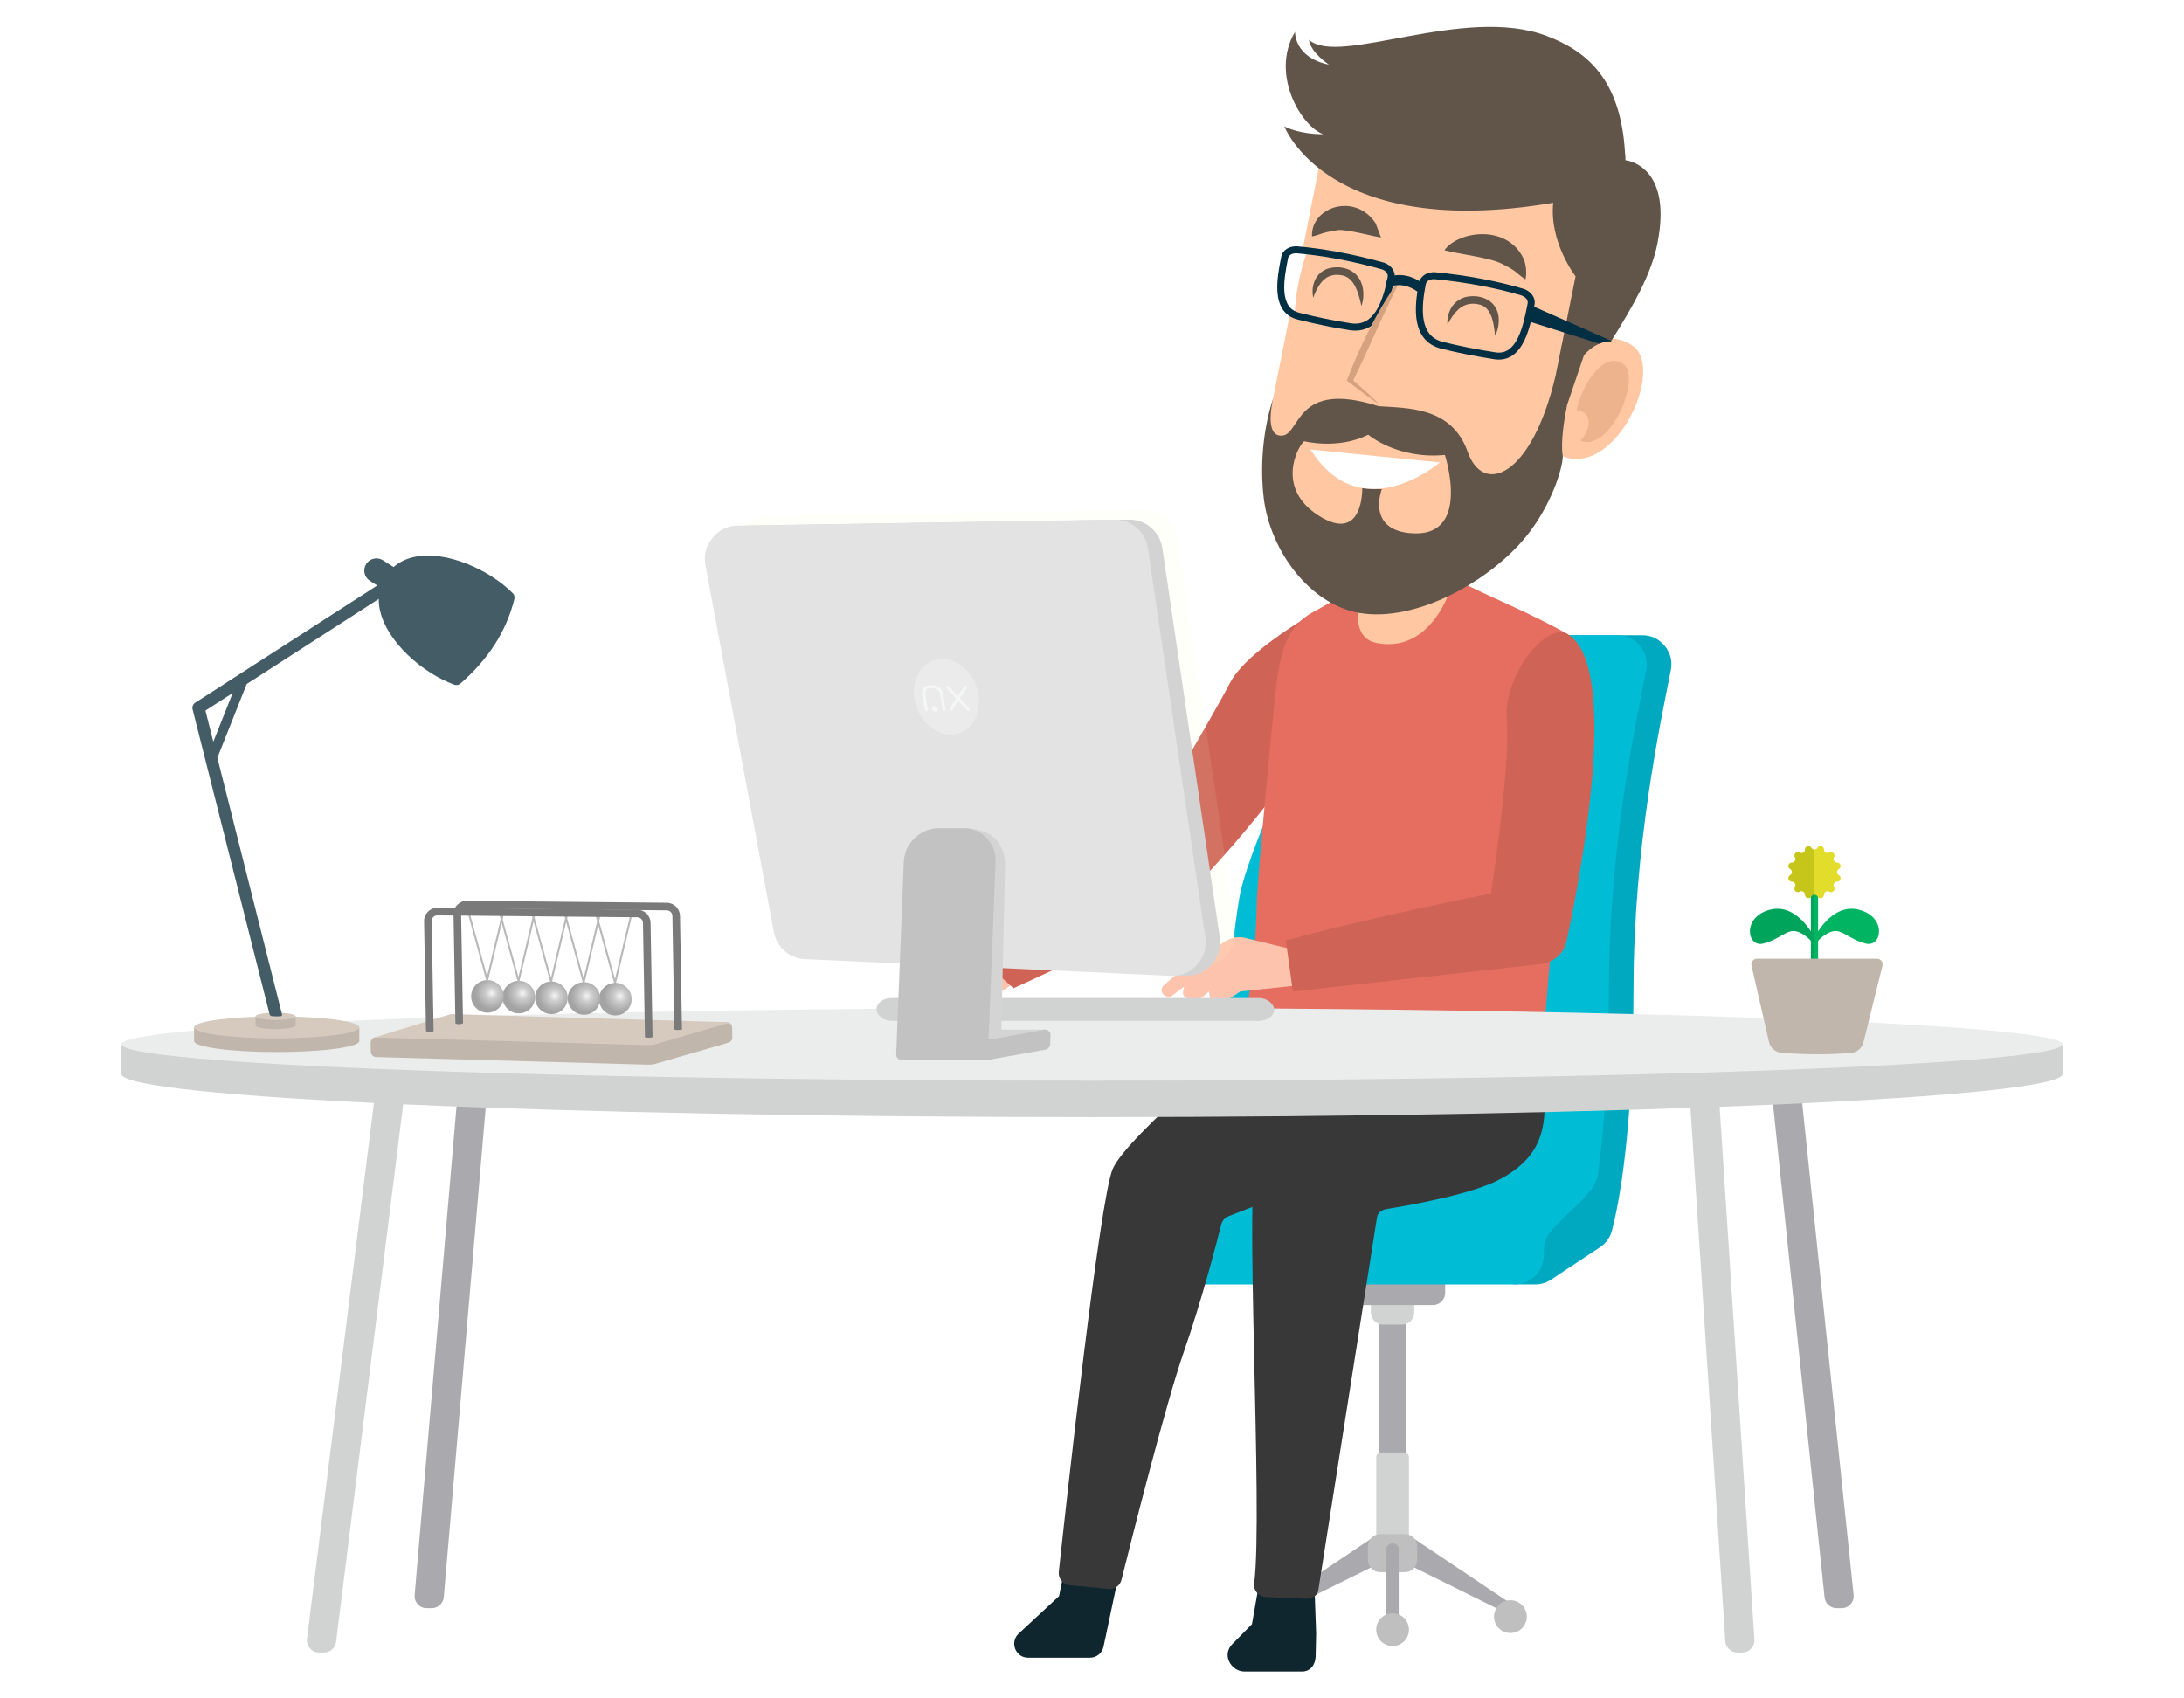 <svg id="SvgFurcanManColorful" xmlns="http://www.w3.org/2000/svg" xml:space="preserve" width="900px" height="700px" version="1.1" viewBox="0 0 900 700" xmlns:xlink="http://www.w3.org/1999/xlink">
<defs>

<style type="text/css">

svg#SvgFurcanManColorful {
shape-rendering:geometricPrecision; 
text-rendering:geometricPrecision; 
image-rendering:optimizeQuality; 
fill-rule:evenodd; 
clip-rule:evenodd;}

.fil35 {fill:#C1B6AC}
.fil16 {fill:#D1D2D2}
.fil36 {fill:#D6CABF}
.fil17 {fill:#EBECEC}
.fil28 {fill:#F5F6F6}
.fil14 {fill:#002E42;fill-rule:nonzero}
.fil18 {fill:#00A45A;fill-rule:nonzero}
.fil4 {fill:#00A9BF;fill-rule:nonzero}
.fil19 {fill:#00B462;fill-rule:nonzero}
.fil3 {fill:#00BCD4;fill-rule:nonzero}
.fil5 {fill:#10262F;fill-rule:nonzero}
.fil6 {fill:#383838;fill-rule:nonzero}
.fil37 {fill:#445C66;fill-rule:nonzero}
.fil11 {fill:#615549;fill-rule:nonzero}
.fil38 {fill:#7A7A7A;fill-rule:nonzero}
.fil0 {fill:#AAA9AD;fill-rule:nonzero}
.fil29 {fill:#B8B8B8;fill-rule:nonzero}
.fil2 {fill:#BFBFBF;fill-rule:nonzero}
.fil22 {fill:#C1B6AC;fill-rule:nonzero}
.fil26 {fill:#C2C2C2;fill-rule:nonzero}
.fil21 {fill:#C6C61A;fill-rule:nonzero}
.fil8 {fill:#CE6356;fill-rule:nonzero}
.fil1 {fill:#D1D2D2;fill-rule:nonzero}
.fil23 {fill:lightgrey;fill-rule:nonzero}
.fil25 {fill:#D4D4D4;fill-rule:nonzero}
.fil15 {fill:#D5A17E;fill-rule:nonzero}
.fil20 {fill:#E2DD2A;fill-rule:nonzero}
.fil24 {fill:#E3E3E3;fill-rule:nonzero}
.fil10 {fill:#E56E60;fill-rule:nonzero}
.fil27 {fill:#EBEBEB;fill-rule:nonzero}
.fil12 {fill:#EDB38C;fill-rule:nonzero}
.fil7 {fill:#FDC3AC;fill-rule:nonzero}
.fil9 {fill:#FFC8A3;fill-rule:nonzero}
.fil13 {fill:white;fill-rule:nonzero}
.fil33 {fill:url(#id0)}
.fil31 {fill:url(#id1)}
.fil32 {fill:url(#id2)}
.fil34 {fill:url(#id3)}
.fil30 {fill:url(#id4)}

g#furcan-man-ball-right {
animation: furcan-man-ball-right 1s ease-in-out infinite;
animation-delay: 0s;
transform:rotate(0deg) translate(-.5px,0);
transform-origin: 26% 46%;}

@keyframes furcan-man-ball-right {
0% { transform:rotate(0deg) translate(-.5px,0);}
50% { transform:rotate(-3.5deg) translate(-.5px,0);}
100% { transform:rotate(0deg) translate(-.5px,0);}
}


g#furcan-man-ball-left {
animation: furcan-man-ball-left 1s ease-in-out infinite;
animation-delay:.5s;
transform:rotate(0deg) translate(.5px,0);
transform-origin: 26% 49%;}

@keyframes furcan-man-ball-left {
0% { transform:rotate(0deg) translate(.5px,0);}
50% { transform:rotate(3.5deg) translate(.5px,0);}
100% { transform:rotate(0deg) translate(.5px,0);}
}


g#furcan-man-head {
animation: furcan-man-head 2s ease-in-out infinite;
transform:rotate(0deg);
transform-origin: 60% 25%;}

@keyframes furcan-man-head {
0% { transform:rotate(0deg);}
50% { transform:rotate(2deg);}
100% { transform:rotate(0deg);}
}


g#furcan-man-chair {
animation: furcan-man-chair 3s ease-in-out infinite;
transform:rotate(0deg);
transform-origin: 60% 25%;}

@keyframes furcan-man-chair {
0% { transform:rotate(0deg);}
50% { transform:rotate(.2deg);}
100% { transform:rotate(0deg);}
}

#furcan-man-hand-right {
animation: furcan-man-hand-right 1s ease-in-out infinite;
transform:rotate(0deg);
transform-origin: 60% 55%;}

@keyframes furcan-man-hand-right {
0% { transform:rotate(0deg);}
50% { transform:rotate(-3deg);}
100% { transform:rotate(0deg);}
}


#furcan-man-arm-right {
animation: furcan-man-arm-right 1s ease-in-out infinite;
transform:rotate(0deg);
transform-origin: 66% 50%;}

@keyframes furcan-man-arm-right {
0% { transform:rotate(0deg);}
50% { transform:rotate(-2deg);}
100% { transform:rotate(0deg);}
}


g#furcan-man-arm-left {
animation: furcan-man-arm-left 1s ease-in-out infinite;
animation-delay:.5s;
transform:rotate(0deg);
transform-origin: 68% 50%;}

@keyframes furcan-man-arm-left {
0% { transform:rotate(0deg);}
50% { transform:rotate(-2deg);}
100% { transform:rotate(0deg);}
}


g#furcan-man-leg-right {
animation: furcan-man-leg-right 1.5s ease-in-out infinite;
transform:rotate(0deg);
transform-origin: 60% 50%;}

@keyframes furcan-man-leg-right {
0% { transform:rotate(0deg);}
50% { transform:rotate(-.4deg);}
100% { transform:rotate(0deg);}
}


<!--g#furcan-man-leg-left {
animation: furcan-man-leg-left 1s ease-in-out infinite;
transform:rotate(0deg);
transform-origin: 40% 60%;}

@keyframes furcan-man-leg-left {
0% { transform:rotate(0deg);}
50% { transform:rotate(1deg);}
100% { transform:rotate(0deg);}
}-->



#furcan-man-mouth {
animation: furcan-man-mouth 3s ease-in-out infinite;
transform: scaleY(1);
transform-origin: 63% 28%;}

@keyframes furcan-man-mouth {
0% { transform:scaleY(1);}
50% { transform:scaleY(.8);}
100% { transform:scaleY(1);}
}

path#furcan-man-eyebrow-left,
path#furcan-man-eyebrow-right {
animation: furcan-man-eyebrow-right 1.5s ease-in-out infinite;
transform: translate(0, 0);}

@keyframes furcan-man-eyebrow-right {
0% { transform:translate(0, 0);}
50% { transform:translate(0, 1px);}
100% { transform:translate(0, 0);}
}



rect#furcan-man-keyboard {
transform: translate(8px, 0);}



.furcan-man-lights {
transform: translate(.8%,-.5%);
fill: rgba(255, 255, 209, 0.1);}
.furcan-man-lights {
animation: furcan-man-lights 2s ease-in-out infinite;
transform-origin: 60% 50%;}

@keyframes furcan-man-lights {
0% { transform: translate(.8%,-.5%);}
50% { transform: translate(1%,-.5%);}
100% { transform: translate(.8%,-.5%);}
}
</style>

<filter id="furcan-man-screen-shadow" x="0" y="0" width="200%" height="200%">
    <feGaussianBlur result="blurOut" in="offOut" stdDeviation="2" />
</filter>

<radialGradient id="id0" gradientUnits="userSpaceOnUse" gradientTransform="matrix(1.282 -0.022 0.022 1.282 -70 -111)" cx="215.55" cy="409.61" r="5.24" fx="215.55" fy="409.61">
<stop offset="0" style="stop-opacity:1; stop-color:whitesmoke"/>
<stop offset="0.361" style="stop-opacity:1; stop-color:#CCCCCC"/>
<stop offset="1" style="stop-opacity:1; stop-color:#A3A3A3"/>
</radialGradient>
<radialGradient id="id1" gradientUnits="userSpaceOnUse" gradientTransform="matrix(1.282 -0.022 0.022 1.282 -78 -110)" xlink:href="#id0" cx="242.4" cy="410.18" r="5.24" fx="242.4" fy="410.18">
</radialGradient>
<radialGradient id="id2" gradientUnits="userSpaceOnUse" gradientTransform="matrix(1.282 -0.022 0.022 1.282 -74 -110)" xlink:href="#id0" cx="228.98" cy="409.9" r="5.24" fx="228.98" fy="409.9">
</radialGradient>
<radialGradient id="id3" gradientUnits="userSpaceOnUse" gradientTransform="matrix(1.282 -0.022 0.022 1.282 -66 -111)" xlink:href="#id0" cx="202.12" cy="409.33" r="5.24" fx="202.12" fy="409.33">
</radialGradient>
<radialGradient id="id4" gradientUnits="userSpaceOnUse" gradientTransform="matrix(1.282 -0.022 0.022 1.282 -81 -110)" xlink:href="#id0" cx="255.83" cy="410.47" r="5.24" fx="255.83" fy="410.47">
</radialGradient>
</defs>
<g>
<g id="_1837314258352">
<g id="furcan-man-chair">
<g>
<path class="fil0" d="M530.78 662.98l34.14 -16.93 0 -11.81 -38.63 25.89 4.49 2.85zm48.64 -22.84l-11.12 0 0 -97.25 11.12 0 0 97.25zm37.53 22.84l-34.15 -16.93 0 -11.81 38.63 25.89 -4.48 2.85z"/>
<path class="fil1" d="M578.61 598.65l-9.49 0c-1.11,0 -2.01,0.9 -2.01,2l0 34.16c0,1.1 0.9,2 2.01,2l9.49 0c1.1,0 2,-0.9 2,-2l0 -34.16c0,-1.1 -0.9,-2 -2,-2zm-0.82 -68.41l-7.85 0c-2.77,0 -5.02,2.26 -5.02,5.02l0 5.66c0,2.76 2.25,5.02 5.02,5.02l7.85 0c2.76,0 5.01,-2.26 5.01,-5.02l0 -5.66c0,-2.76 -2.25,-5.02 -5.01,-5.02z"/>
<path class="fil0" d="M590.52 537.88l-33.32 0c-2.76,0 -5.01,-2.26 -5.01,-5.02l0 -19.68c0,-2.76 2.25,-5.02 5.01,-5.02l33.32 0c2.76,0 5.02,2.26 5.02,5.02l0 19.68c0,2.76 -2.26,5.02 -5.02,5.02z"/>
<path class="fil2" d="M578.99 632.29l-10.26 0c-2.76,0 -5.01,2.25 -5.01,5.02l0 5.66c0,2.76 2.25,5.01 5.01,5.01l10.26 0c2.76,0 5.02,-2.25 5.02,-5.01l0 -5.66c0,-2.77 -2.26,-5.02 -5.02,-5.02z"/>
<path class="fil0" d="M576.39 670.8l-5.06 0 0 -32.33c0,-1.29 1.06,-2.34 2.35,-2.34 1.39,0 2.71,0.69 2.71,2.34l0 32.33z"/>
<g>
<path class="fil2" d="M629.18 666.29c0,3.73 -3.03,6.76 -6.75,6.76 -3.73,0 -6.76,-3.03 -6.76,-6.76 0,-3.73 3.03,-6.75 6.76,-6.75 3.72,0 6.75,3.02 6.75,6.75z"/>
<path class="fil2" d="M580.61 671.67c0,3.73 -3.02,6.75 -6.75,6.75 -3.73,0 -6.75,-3.02 -6.75,-6.75 0,-3.73 3.02,-6.75 6.75,-6.75 3.73,0 6.75,3.02 6.75,6.75z"/>
<path class="fil2" d="M518.55 666.29c0,3.73 3.02,6.76 6.75,6.76 3.73,0 6.75,-3.03 6.75,-6.76 0,-3.73 -3.02,-6.75 -6.75,-6.75 -3.73,0 -6.75,3.02 -6.75,6.75z"/>
</g>
</g>
<g>
<path class="fil3" d="M633.87 521.53l-116.32 0c-1.28,0 -2.31,-1.03 -2.31,-2.31l0 -17.63c0,-1.28 1.03,-2.31 2.31,-2.31l116.32 0c1.28,0 2.31,1.03 2.31,2.31l0 17.63c0,1.28 -1.03,2.31 -2.31,2.31z"/>
<path class="fil4" d="M664.28 507.1c2.75,-10.5 8.74,-40.15 8.87,-99.9 0.13,-58.45 10.75,-107.49 15.38,-131.02 0.72,-3.65 -0.15,-7.09 -2.52,-9.97 -2.36,-2.87 -5.57,-4.39 -9.3,-4.39l-108.73 0c0,0 -44.3,79.25 -50.11,106.41 -5.81,27.16 -13.93,138.48 -13.93,138.48l120.2 22.67 8.42 0c2.47,0 4.59,-0.64 6.64,-2.01l20.08 -13.29c2.57,-1.7 4.22,-4 5,-6.98z"/>
<path class="fil3" d="M624.14 529.38l-144.14 0c-6.64,0 -12.05,-5.41 -12.05,-12.05l0 -12.19c0,-4.16 1.93,-7.74 5.4,-10.04l21.34 -14.13c2.49,0 13.76,-100.6 16.36,-112.74 4.82,-22.53 32.81,-80.9 43.34,-100.15 2.17,-3.96 6.04,-6.26 10.56,-6.26l101.62 0c3.73,0 6.94,1.52 9.3,4.39 2.37,2.88 3.24,6.32 2.52,9.97 -4.63,23.53 -15.25,72.57 -15.38,131.02 -0.05,25.61 -1.09,51.28 -4.49,76.69 -1.12,8.01 -10.91,13.77 -19.41,23.62 -1.97,2.27 -2.93,4.86 -2.93,7.87l0 1.95c0,6.64 -5.41,12.05 -12.04,12.05z"/>
</g>
</g>
<g id="furcan-man-leg-left">
<path class="fil5" d="M438.48 647.59l-2.04 10.23 -16.65 15.46c-1.77,1.64 -2.32,4.06 -1.44,6.31 0.88,2.24 2.94,3.64 5.35,3.64l25.43 0c2.74,0 5.05,-1.87 5.62,-4.55l6.01 -28.4 -22.28 -2.69z"/>
<path class="fil6" d="M518.8 423.27c0,0 -54.2,44.64 -60.25,58.46 -5.4,12.35 -19.32,139.1 -22.23,166.08 -0.15,1.38 0.22,2.62 1.1,3.7 0.87,1.07 2.01,1.69 3.4,1.82l15.97 1.57c2.5,0.25 4.76,-1.34 5.36,-3.77 3.95,-15.87 18.17,-72.36 25.74,-94.1 7.31,-21 13.46,-44.73 15.37,-52.33 0.41,-1.62 1.47,-2.83 3.02,-3.44 7.51,-2.98 30.84,-12.04 43.66,-15.12 62.6,-15.06 49.77,-54.23 48.91,-79.29l-80.05 16.42z"/>
</g>
<g id="furcan-man-leg-right">
<path class="fil5" d="M518.66 653.75l-2.75 15.65 -8.12 8.24c-1.82,1.85 -2.51,4.43 -1.33,7.02 1.17,2.6 3.69,4.27 6.43,4.27l23.66 0c3.44,0 5.53,-2.82 5.61,-6.24l0.21 -9.54 -0.7 -19.43 -23.01 0.03z"/>
<path class="fil6" d="M566.08 430.5c0,0 -42.08,30.24 -48.13,44.07 -5.4,12.34 2.64,148.94 -1.12,177.99 -0.18,1.45 0.2,2.76 1.14,3.87 0.94,1.11 2.17,1.72 3.62,1.78l16.66 0.73c2.28,0.09 4.63,-1.2 4.99,-3.46l24.21 -153.79c0.3,-1.9 2.07,-3.09 3.97,-3.4 8.88,-1.42 34.98,-6.01 46.5,-12.15 24.29,-12.96 18.19,-30.58 17.33,-55.64l-69.17 0z"/>
</g>
<g id="furcan-man-arm-left">
<path class="fil7" d="M407.01 393.83l-23.23 9.41c-2.2,0.89 -3.61,2.59 -4.78,4.65l-5.55 9.73c-0.36,0.64 -0.36,1.37 0.01,2 0.37,0.64 1,1 1.73,1l4.13 0c0.96,0 1.78,-0.23 2.6,-0.73l10.4 -6.32 2.39 4.49c0.86,1.63 2.41,2.6 4.25,2.67l1.47 0.05c1.24,0.04 2.75,0.03 3.3,-1.08l3.84 -7.81 11.71 -7.59 -12.27 -10.47z"/>
<path class="fil8" d="M536.33 255.73c-10.2,6.4 -24.79,16.68 -29.45,25.71 -7.41,14.37 -36.3,62.8 -38.96,67.55 -2.65,4.76 -66.73,43.54 -66.73,43.54l16.46 14.78c0,0 53.61,-24.25 65.3,-33.03 11.7,-8.77 50.76,-54.07 59,-72.26 3.2,-7.05 4.9,-12 5.71,-15.95l-11.33 -30.34z"/>
</g>
<g>
<path class="fil9" d="M591.96 213.04c0,0 -0.29,2.3 0.58,10.42 0.86,8.12 4.61,12.44 6.62,15.03 2.02,2.6 15.55,9.22 18.72,10.95 0,0 -31.11,40.23 -53.24,39.32 -42.34,-1.73 -14.08,-41.11 -14.08,-41.11 0,0 7.43,-3.55 12.31,-7.71 2.9,-2.48 4.32,-16.48 4.32,-16.48l24.77 -10.42z"/>
<path class="fil10" d="M562.87 239.94c0,0 -10.01,22.7 5.05,25.21 23.95,3.98 31.24,-26.66 31.24,-26.66 15.9,8.19 31,13.86 47.1,23.01 0,0 -14.4,23.61 -15.55,36.86 -1.15,13.25 10.37,49.54 9.22,76.61 -0.95,22.18 -3.35,44.28 -4.18,56.03 -26.15,15.6 -117.61,11.91 -123.25,-10.02 4.24,-16.34 5.31,-42.07 5.31,-46.87 0,-7.74 3.52,-44.57 6.36,-74.6 2.74,-29.04 3.91,-40.86 18.73,-48.22l19.97 -11.35z"/>
</g>
<g id="furcan-man-arm-right">
<path id="furcan-man-hand-right" class="fil7" d="M535.74 389.74l-5.78 0.95 -16.75 -4.1c-2.95,-0.72 -5.69,-0.25 -8.35,1.44 -9.57,6.1 -16.75,10.22 -25.41,18.24 -0.56,0.53 -0.84,1.29 -0.75,2.11 0.09,0.83 0.51,1.48 1.17,1.82l1.02 0.52c0.64,0.33 1.33,0.26 1.92,-0.19l5.14 -3.93 -0.39 2.06c-0.12,0.63 -0.03,1.23 0.28,1.76 0.31,0.54 0.75,0.87 1.3,0.99l3.81 0.79c0.56,0.12 1.09,-0.02 1.55,-0.41l3.7 -3.12 0.35 2.5c0.14,1.01 0.53,1.9 1.37,2.21l1.77 0.65c0.6,0.22 1.17,0.09 1.72,-0.27l7.66 -5.09 13.78 -1.47 12.54 -1.36 -1.65 -16.1z"/>
<path class="fil8" d="M529.89 387.63l2.88 21.03 101.82 -11.29c5.43,-0.6 9.83,-4.15 10.97,-9.49 5.98,-27.87 22.11,-112.58 0.7,-126.38 -8.9,-5.74 -27,17.28 -25.31,35.14 1.7,17.85 -6.52,71.58 -6.52,71.58 0,0 -51.13,10.19 -84.54,19.41z"/>
</g>
<g id="furcan-man-head">
<path class="fil9" d="M631.66 44.44c41.87,18.84 34.62,48.75 34.62,48.75 0,0 -6.04,23 -12.49,50.54 5.19,-4.76 12.52,-5.71 18.96,-1.28 13.66,9.4 -6.85,54.23 -28.74,45.59 -3.62,12.94 -10.88,22.13 -13.28,25.34 -9.07,12.1 -37.3,27.65 -62.8,25.83 -25.5,-1.82 -47.53,-35.73 -45.34,-64.82 1.92,-9.55 5.27,-26.38 8.91,-44.73 0.04,-0.24 -0.1,-0.66 0.14,-0.72l1.94 -0.49c0.43,-8.17 2.23,-16.64 4.81,-24.31l-1.56 -1.43c-0.12,-0.11 0.06,-0.31 0.09,-0.47 5.76,-29.12 10.87,-55 10.87,-55 0,0 14.53,-34 83.87,-2.8z"/>
<path id="furcan-man-eyebrow-right" class="fil11" d="M595.22 103.14c5.53,-7.83 25.48,-10.91 32.47,3.16 1.24,2.49 1.56,6.42 0.93,8.87 -4.59,-3.11 -2.68,-2.9 -9.76,-6.48 -5.18,-2.63 -17.7,-3.92 -23.64,-5.55z"/>
<path id="furcan-man-eyebrow-left" class="fil11" d="M569.09 97.89c-3.54,-0.54 -14.57,-3.54 -17.8,-3.04 -7.79,1.23 -6.24,1.66 -10.64,2.62 -0.54,-12.21 17.84,-18.32 26.26,-5.38l2.18 5.8z"/>
<path class="fil12" d="M652.68 182.06c-0.49,-0.1 -0.97,-0.25 -1.46,-0.46 4.34,-4.26 4.96,-11.27 -0.45,-12.36 -0.33,-0.07 -0.7,-0.11 -1.09,-0.13 2.63,-11.63 10.13,-21.61 16.65,-20.29 0.95,0.18 1.88,0.62 2.77,1.32 7.13,5.61 -4.75,34.27 -16.42,31.92z"/>
<path class="fil11" d="M580.79 219.71c-17.79,-1.82 -11.34,-18.14 -11.34,-18.14l-8.08 -0.33c0,0 0.55,22.82 -17.72,11.43 -18.28,-11.39 -8.79,-28.76 -6.23,-30.82 0,0 14,3.56 26.42,-2.68 0,0 12.01,10.25 31.57,8.34 0,0 11.41,34.87 -14.62,32.2zm-51.54 -167.63c0,0 17.9,47.31 110.81,31.49 -1.67,16.34 9.21,30.32 9.21,30.32l-5.75 28.59 -0.02 -0.14c-0.1,0.64 -0.22,1.24 -0.33,1.86l-2.15 10.71c-9.84,41.8 -29.94,49.63 -36.3,31.05 -6.69,-18.53 -25.11,-17.69 -36.58,-18.54 -34.65,-11.1 -31.98,11.56 -39.81,12.13 -7.82,0.57 -3.58,-15.68 -3.58,-15.68 -5.37,16.24 -5.13,32.46 -3.95,41.69 2.77,21.72 19.03,43.45 39.14,47.02 23.77,4.22 54.26,-13.38 68.87,-31.36 10.58,-13.01 15.14,-28.27 15.2,-33.18 -1,-5.57 0.6,-15.31 1.75,-21.08l7 -20.61c0,0 5.06,-6.01 11.11,-5.67 9.15,-14.53 16.61,-27.73 19.1,-40.11 6.59,-32.75 -13.15,-34.54 -13.15,-34.54 0,0 0.07,-1.15 -0.17,-3.07 -1.79,-30.38 -15.74,-41.88 -32.31,-48.17 -34.01,-12.89 -85.66,12.79 -97.92,1.62 0.65,5.28 8.23,10.23 8.23,10.23 -14.42,-2.9 -13.99,-13.53 -13.99,-13.53 -10.4,17.62 2.79,39.17 11.65,42.2 -10.36,0.01 -16.06,-3.23 -16.06,-3.23z"/>
<path class="fil11" d="M561.01 126.1c0,0 -0.12,-0.54 -0.33,-1.47 -0.22,-0.93 -0.55,-2.24 -1.05,-3.75 -0.53,-1.5 -1.23,-3.23 -2.37,-4.73 -0.29,-0.37 -0.64,-0.69 -0.95,-1.03 -0.4,-0.25 -0.7,-0.61 -1.13,-0.81 -0.4,-0.22 -0.78,-0.48 -1.26,-0.58 -0.43,-0.18 -0.92,-0.27 -1.43,-0.32l-0.61 -0.1 -0.98 -0.02c-0.74,-0.05 -1.07,0.08 -1.5,0.13 -0.87,0.15 -1.81,0.46 -2.57,0.91 -0.73,0.5 -1.46,1.03 -2,1.68 -0.58,0.62 -1.05,1.3 -1.45,1.95 -0.79,1.31 -1.32,2.51 -1.68,3.37 -0.34,0.84 -0.52,1.35 -0.52,1.36 -0.01,-0.01 -0.16,-0.55 -0.25,-1.49 -0.07,-0.96 -0.1,-2.34 0.32,-3.95 0.41,-1.6 1.25,-3.53 3.23,-5.11 1.04,-0.75 2.24,-1.43 3.82,-1.72 0.8,-0.14 1.69,-0.28 2.26,-0.25l0.96 -0.01c0.67,0 0.87,0.08 1.33,0.13 0.79,0.1 1.58,0.28 2.35,0.6 0.79,0.24 1.48,0.66 2.15,1.08 1.33,0.84 2.21,1.96 2.87,3 1.24,2.14 1.54,4.15 1.61,5.8 0.11,3.32 -0.82,5.33 -0.82,5.33zm-19.83 -3.41l0 0 0 0z"/>
<path class="fil11" d="M616.08 138.42c0,0 -0.05,-0.54 -0.14,-1.48 -0.1,-0.93 -0.27,-2.25 -0.58,-3.78 -0.17,-0.76 -0.39,-1.57 -0.66,-2.4 -0.27,-0.83 -0.7,-1.64 -1.15,-2.43 -0.51,-0.75 -1.14,-1.43 -1.89,-1.92 -0.35,-0.26 -0.75,-0.49 -1.21,-0.63 -0.41,-0.22 -0.93,-0.28 -1.42,-0.38l-0.37 -0.09 -0.09 -0.03 -0.01 0 -0.17 -0.01 -0.97 -0.08c-0.75,-0.09 -1,0.06 -1.49,0.05 -0.44,0.02 -0.92,0.2 -1.4,0.26 -0.43,0.17 -0.89,0.29 -1.3,0.51 -0.8,0.43 -1.59,0.91 -2.22,1.51 -0.65,0.57 -1.21,1.21 -1.7,1.81 -0.96,1.22 -1.65,2.36 -2.11,3.17 -0.45,0.8 -0.7,1.29 -0.7,1.31 -0.01,-0.02 -0.09,-0.56 -0.06,-1.5 0.05,-0.95 0.21,-2.3 0.83,-3.86 0.61,-1.55 1.69,-3.37 3.83,-4.77 1.09,-0.68 2.38,-1.26 3.95,-1.47 0.77,-0.07 1.76,-0.2 2.32,-0.13l0.97 0.05 0.24 0.01 0.06 0 0.2 0.02 0.04 0.01 0.74 0.15c0.79,0.17 1.57,0.33 2.31,0.7 0.77,0.29 1.46,0.7 2.09,1.18 1.3,0.91 2.05,2.1 2.63,3.18 1.02,2.21 1.07,4.22 0.93,5.86 -0.31,3.29 -1.5,5.18 -1.5,5.18zm-19.58 -4.61l0 0 0 0z"/>
<path id="furcan-man-mouth" class="fil13" d="M593.37 190.61c0,0 -32.44,27.83 -53.33,-5.35l53.33 5.35z"/>
<path class="fil14" d="M664 140.48l-32.75 -14.48c-1.65,-0.84 -2.98,5.63 -1.73,6.31l29.54 9.33c1.46,-0.64 3.09,-1.06 4.81,-0.96l0.13 -0.2z"/>
<path class="fil14" d="M534.25 104.38c2.48,0.22 5.12,0.5 7.89,0.88 2.67,0.36 5.43,0.79 8.25,1.3 3.05,0.56 6.24,1.21 9.53,1.98 3.05,0.71 6.24,1.53 9.56,2.47 0.83,0.3 1.54,0.79 1.96,1.41 0.36,0.52 0.52,1.14 0.39,1.81 -0.47,2.45 -1.07,5.02 -1.87,7.48 -0.78,2.39 -1.74,4.65 -2.97,6.54 -1.17,1.8 -2.58,3.26 -4.29,4.15 -1.7,0.88 -3.73,1.23 -6.18,0.83 -3.87,-0.62 -7.24,-1.23 -10.57,-1.92 -3.33,-0.68 -6.66,-1.45 -10.48,-2.39 -2.16,-0.54 -3.62,-1.65 -4.57,-3.12 -0.99,-1.54 -1.47,-3.51 -1.63,-5.65 -0.32,-4.3 0.65,-9.3 1.39,-13.1l0.11 -0.6c0.13,-0.64 0.5,-1.12 1.01,-1.46 0.65,-0.42 1.53,-0.63 2.47,-0.61zm8.28 -1.97c-2.85,-0.38 -5.55,-0.68 -8.06,-0.89l-0.11 -0.01c-1.51,-0.04 -2.99,0.32 -4.15,1.08 -1.13,0.74 -1.95,1.83 -2.24,3.27l-0.12 0.63c-0.78,3.98 -1.79,9.2 -1.44,13.87 0.19,2.58 0.8,5.01 2.08,7 1.33,2.06 3.34,3.61 6.3,4.34 3.8,0.94 7.17,1.72 10.58,2.42 3.4,0.7 6.8,1.32 10.69,1.94 3.11,0.5 5.74,0.04 7.96,-1.11 2.2,-1.14 3.96,-2.94 5.39,-5.14 1.37,-2.11 2.43,-4.6 3.28,-7.21 0.83,-2.55 1.45,-5.24 1.95,-7.82 0.3,-1.49 -0.05,-2.85 -0.83,-3.98 -0.77,-1.12 -1.98,-2 -3.37,-2.5l-0.17 -0.06c-3.27,-0.92 -6.52,-1.76 -9.71,-2.5 -3.32,-0.77 -6.55,-1.43 -9.65,-2 -2.95,-0.53 -5.75,-0.97 -8.38,-1.33z"/>
<path class="fil14" d="M627.8 119.03c-2.46,-0.73 -5.09,-1.45 -7.88,-2.12 -2.66,-0.65 -5.49,-1.27 -8.47,-1.84 -3.18,-0.62 -6.49,-1.18 -9.92,-1.67 -3.26,-0.46 -6.67,-0.87 -10.19,-1.21l-0.15 -0.01c-1.52,-0.05 -2.99,0.32 -4.16,1.08 -1.16,0.77 -2.02,1.9 -2.31,3.4 -0.52,2.59 -0.96,5.33 -1.15,8.04 -0.2,2.76 -0.15,5.49 0.34,7.99 0.51,2.6 1.47,4.96 3.09,6.88 1.64,1.94 3.93,3.41 7.04,4.16 3.9,0.95 7.34,1.72 10.82,2.41 3.49,0.69 6.97,1.29 10.93,1.92 3.08,0.48 5.59,-0.22 7.65,-1.68 1.98,-1.41 3.5,-3.52 4.69,-5.96 2.13,-4.37 3.22,-9.8 4.05,-13.96l0.15 -0.73c0.31,-1.51 -0.04,-2.88 -0.82,-4.03 -0.81,-1.18 -2.06,-2.09 -3.51,-2.62l-0.2 -0.05zm-8.56 0.66c2.77,0.67 5.35,1.37 7.75,2.08l0.03 0.02c0.9,0.32 1.66,0.85 2.11,1.52 0.36,0.53 0.52,1.16 0.38,1.86l-0.14 0.73c-0.8,4 -1.84,9.21 -3.82,13.27 -0.99,2.03 -2.22,3.76 -3.77,4.87 -1.47,1.04 -3.29,1.54 -5.53,1.18 -3.97,-0.62 -7.42,-1.22 -10.82,-1.89 -3.41,-0.67 -6.82,-1.44 -10.71,-2.38 -2.47,-0.6 -4.26,-1.74 -5.52,-3.23 -1.28,-1.52 -2.06,-3.44 -2.47,-5.58 -0.44,-2.23 -0.48,-4.71 -0.3,-7.23 0.18,-2.57 0.6,-5.19 1.09,-7.66l0.01 -0.03c0.13,-0.68 0.53,-1.2 1.07,-1.56 0.67,-0.43 1.55,-0.64 2.48,-0.61 3.46,0.33 6.82,0.73 10.04,1.19 3.44,0.5 6.7,1.04 9.77,1.64 2.91,0.56 5.7,1.17 8.35,1.81z"/>
<path class="fil15" d="M578.15 113.51c-7.35,13.7 -13.53,29.08 -20.48,43.23 3.73,3.33 7.51,6.65 11.04,10.18 -4.53,-3.02 -9.36,-6.79 -13.73,-10.04 5.14,-13.56 13.9,-31.98 23.17,-43.37z"/>
<path class="fil14" d="M584.35 120.35c0.63,0.48 1.62,-0.08 2.09,-0.71 0.47,-0.64 0.51,-2.38 -0.13,-2.85 -2.15,-1.61 -4.53,-2.68 -6.88,-3.15 -2.4,-0.48 -4.79,-0.35 -6.9,0.46 -0.74,0.29 -1.28,1.96 -1,2.7 0.29,0.74 1.03,1.53 1.78,1.25 1.59,-0.62 3.42,-0.71 5.3,-0.33 1.95,0.39 3.94,1.29 5.74,2.63z"/>
</g>
<g>
<path class="fil0" d="M201.06 445.9l-18.18 212.34c-0.22,2.6 -2.39,4.58 -5,4.58l-2.01 0c-1.46,0 -2.71,-0.55 -3.7,-1.62 -0.98,-1.07 -1.42,-2.37 -1.3,-3.82l18.2 -212.47 11.99 0.99z"/>
<path class="fil1" d="M707.9 445.03l15.07 230.71c0.09,1.44 -0.36,2.71 -1.35,3.76 -0.98,1.05 -2.22,1.59 -3.66,1.59l-1.99 0c-2.65,0 -4.83,-2.05 -5,-4.69l-15.06 -230.62 11.99 -0.75z"/>
<path class="fil0" d="M741.64 444.79l22.21 212.5c0.15,1.46 -0.27,2.78 -1.26,3.88 -0.99,1.09 -2.26,1.65 -3.73,1.65l-1.99 0c-2.57,0 -4.72,-1.93 -4.99,-4.49l-22.19 -212.31 11.95 -1.23z"/>
<path class="fil1" d="M167.28 446.14l-28.79 230.55c-0.32,2.53 -2.44,4.4 -4.98,4.4l-2.02 0c-1.49,0 -2.77,-0.58 -3.76,-1.7 -0.99,-1.12 -1.4,-2.46 -1.22,-3.94l28.82 -230.77 11.95 1.46z"/>
<path class="fil16" d="M676.98 427.91l173.02 2.5 0 12.18c0,9.84 -179.09,17.82 -400,17.82 -220.91,0 -400,-7.98 -400,-17.82l0 -12.18 166.98 -2.31c152.6,-4.88 307.38,-4.88 460,-0.19z"/>
<ellipse class="fil17" cx="450" cy="430.41" rx="400" ry="15"/>
</g>
<g>
<g>
<g>
<polygon class="fil18" points="746.23,406.89 747.72,406.89 748.32,379.49 747.72,361.24 746.23,361.24 "/>
<polygon class="fil19" points="747.72,406.89 749.21,406.89 749.21,361.24 747.72,361.24 "/>
<g>
<path class="fil20" d="M757.75 360.69l0 0c-0.98,-0.54 -0.98,-1.95 0,-2.5l0 0c1.3,-0.72 0.77,-2.7 -0.72,-2.68 -1.12,0.02 -1.83,-1.2 -1.25,-2.16 0.77,-1.28 -0.69,-2.73 -1.96,-1.97 -0.96,0.58 -2.19,-0.12 -2.17,-1.24 0.03,-1.49 -1.96,-2.02 -2.68,-0.72 -0.27,0.49 -0.76,0.73 -1.25,0.73l-1.49 12.95 1.49 5.64c0.49,0 0.98,0.24 1.25,0.73 0.72,1.3 2.71,0.77 2.68,-0.72 -0.02,-1.12 1.21,-1.82 2.17,-1.25 1.27,0.77 2.73,-0.68 1.96,-1.96 -0.58,-0.96 0.13,-2.18 1.25,-2.17 1.49,0.03 2.02,-1.95 0.72,-2.68z"/>
<path class="fil21" d="M737.69 360.69c0.99,-0.54 0.99,-1.95 0,-2.5 -1.3,-0.72 -0.77,-2.7 0.72,-2.68 1.13,0.02 1.83,-1.2 1.25,-2.16 -0.76,-1.28 0.69,-2.73 1.97,-1.97 0.96,0.58 2.18,-0.12 2.16,-1.24 -0.02,-1.49 1.96,-2.02 2.68,-0.72 0.27,0.49 0.76,0.73 1.25,0.73l0 18.59c-0.49,0 -0.98,0.24 -1.25,0.73 -0.72,1.3 -2.7,0.77 -2.68,-0.72 0.02,-1.12 -1.2,-1.82 -2.16,-1.25 -1.28,0.77 -2.73,-0.68 -1.97,-1.96 0.58,-0.96 -0.12,-2.18 -1.25,-2.17 -1.49,0.03 -2.02,-1.95 -0.72,-2.68z"/>
</g>
</g>
<g>
<path class="fil18" d="M747.03 388.64l0.69 -2.21c0,0 -6.95,-14.52 -18.44,-11.46 -11.5,3.06 -9.37,15.58 -2.71,13.93 6.66,-1.64 9.76,-5.94 13.58,-5.05 3.82,0.88 6.88,4.79 6.88,4.79z"/>
<path class="fil19" d="M748.42 388.64l-0.7 -2.21c0,0 6.96,-14.52 18.45,-11.46 11.49,3.06 9.36,15.58 2.71,13.93 -6.66,-1.64 -9.77,-5.94 -13.58,-5.05 -3.82,0.88 -6.88,4.79 -6.88,4.79z"/>
</g>
</g>
<path class="fil22" d="M773.46 395.13l-49.41 0c-0.73,0 -1.37,0.31 -1.83,0.89 -0.46,0.57 -0.61,1.26 -0.45,1.98l7.2 31.4c0.59,2.54 2.66,4.33 5.26,4.53 10.33,0.8 19.77,0.75 28.51,0.03 2.54,-0.21 4.58,-1.95 5.19,-4.43l7.8 -31.49c0.18,-0.72 0.03,-1.42 -0.43,-2.01 -0.45,-0.58 -1.09,-0.9 -1.84,-0.9z"/>
</g>
<g>
<rect id="furcan-man-keyboard" class="fil16" x="353.18" y="411.34" width="163.9" height="9.42" rx="6.24" ry="4.71"/>
<g>

<path id="shadow-dplct" filter="url(#furcan-man-screen-shadow)" class="furcan-man-lights" d="M488.36 402.18l-150.56 -6.87c-6.5,-0.29 -11.77,-4.88 -12.97,-11.28l-28.15 -151.06c-0.78,-4.14 0.22,-8.02 2.89,-11.28 2.67,-3.27 6.27,-5.01 10.48,-5.08l155.06 -2.45c6.99,-0.11 12.88,4.9 13.9,11.81l23.66 160.38c0.62,4.23 -0.56,8.12 -3.42,11.29 -2.87,3.17 -6.62,4.74 -10.89,4.54z"/>

<path id="furcan-man-screen" class="fil23" d="M488.36 402.18l-150.56 -6.87c-6.5,-0.29 -11.77,-4.88 -12.97,-11.28l-28.15 -151.06c-0.78,-4.14 0.22,-8.02 2.89,-11.28 2.67,-3.27 6.27,-5.01 10.48,-5.08l155.06 -2.45c6.99,-0.11 12.88,4.9 13.9,11.81l23.66 160.38c0.62,4.23 -0.56,8.12 -3.42,11.29 -2.87,3.17 -6.62,4.74 -10.89,4.54z"/>

<path class="fil24" d="M482.39 402.18l-150.56 -6.87c-6.5,-0.29 -11.78,-4.88 -12.97,-11.28l-28.15 -151.06c-0.78,-4.14 0.22,-8.02 2.89,-11.28 2.66,-3.27 6.27,-5.01 10.48,-5.08l155.06 -2.45c6.99,-0.11 12.88,4.9 13.9,11.81l23.66 160.38c0.62,4.23 -0.56,8.12 -3.42,11.29 -2.87,3.17 -6.62,4.74 -10.89,4.54z"/>
<path class="fil25" d="M407.37 428.47l-32.66 0 4 -74.17 18.28 -12.95c15.37,0 17.41,10.31 17.17,16.31l-1.52 66.72 17.65 0 -22.92 4.09z"/>
<path class="fil26" d="M407.04 436.86l23.74 -4.24c1.11,-0.2 1.94,-1.14 1.99,-2.27l0.14 -3.7c0.03,-0.71 -0.23,-1.32 -0.75,-1.77 -0.53,-0.46 -1.17,-0.63 -1.87,-0.5l-22.92 4.09 2.9 -73.3c0.3,-7.61 -5.66,-13.82 -13.28,-13.82l-10.17 0c-7.61,0 -14.07,6.21 -14.37,13.82l-3.14 79.38c-0.05,1.27 0.94,2.31 2.21,2.31l35.52 0z"/>
<g>
<path class="fil27" d="M402.41 283.05c2.86,8.33 -0.36,16.93 -7.2,19.2 -6.84,2.27 -14.7,-2.64 -17.56,-10.97 -2.86,-8.34 0.36,-16.94 7.2,-19.21 6.84,-2.27 14.7,2.64 17.56,10.98z"/>
<path class="fil28" d="M394.07 287.91c-1.33,-1.43 -2.67,-2.85 -4.02,-4.28 -0.1,-0.1 -0.16,-0.23 -0.17,-0.36 -0.03,-0.16 0.02,-0.32 0.13,-0.43 0.11,-0.11 0.25,-0.16 0.42,-0.16 0.2,0 0.39,0.1 0.53,0.26 1.25,1.33 2.5,2.66 3.74,3.99 0.86,-1.3 1.73,-2.62 2.61,-3.93 0,0 0,-0.01 0.01,-0.01 0.11,-0.14 0.26,-0.24 0.47,-0.24 0.16,0 0.32,0.05 0.45,0.16 0.12,0.11 0.19,0.23 0.21,0.38 0.02,0.13 -0.02,0.26 -0.09,0.36 0,0 0,0 0,0 -0.94,1.42 -1.86,2.83 -2.78,4.24 1.3,1.41 2.59,2.82 3.88,4.23 0.1,0.1 0.16,0.22 0.18,0.35 0.02,0.16 -0.02,0.29 -0.11,0.41 -0.1,0.11 -0.24,0.17 -0.4,0.17 -0.2,0 -0.38,-0.11 -0.53,-0.25 -0.01,0 -0.01,0 -0.01,-0.01 -1.21,-1.31 -2.43,-2.63 -3.65,-3.95 -0.87,1.3 -1.74,2.6 -2.6,3.9 -0.09,0.15 -0.25,0.22 -0.45,0.22 -0.15,0 -0.3,-0.05 -0.43,-0.15 -0.14,-0.11 -0.21,-0.26 -0.24,-0.42 -0.01,-0.12 0.01,-0.25 0.08,-0.35 0.92,-1.37 1.84,-2.75 2.77,-4.13zm-8.96 3.1c0.66,0.01 1.27,0.54 1.37,1.19 0.1,0.65 -0.35,1.17 -1,1.17 -0.65,-0.01 -1.27,-0.55 -1.37,-1.2 -0.1,-0.64 0.35,-1.16 1,-1.16zm-0.83 -8.56c1.1,0.01 2.2,0.3 3.06,1.14 0.82,0.81 1.22,1.81 1.38,2.86 0.29,2.02 0.59,4.05 0.89,6.07 0.02,0.16 -0.02,0.3 -0.12,0.42 -0.1,0.11 -0.24,0.17 -0.4,0.17 -0.17,0 -0.33,-0.06 -0.47,-0.19 -0.12,-0.11 -0.2,-0.26 -0.23,-0.42 -0.29,-1.99 -0.59,-3.99 -0.89,-5.99 -0.11,-0.75 -0.4,-1.49 -0.98,-2.09 -0.59,-0.6 -1.37,-0.8 -2.14,-0.81 -0.27,0 -0.54,0 -0.81,-0.01 -0.77,0 -1.49,0.17 -1.9,0.77 -0.4,0.59 -0.46,1.32 -0.34,2.07 0.32,2 0.64,4 0.96,5.99 0.02,0.16 -0.01,0.3 -0.1,0.41 -0.1,0.13 -0.24,0.19 -0.41,0.19 -0.17,0 -0.33,-0.07 -0.46,-0.19 -0.13,-0.11 -0.22,-0.26 -0.25,-0.42 -0.33,-2.02 -0.65,-4.04 -0.98,-6.07 -0.17,-1.04 -0.07,-2.03 0.51,-2.83 0.6,-0.82 1.61,-1.09 2.71,-1.08 0.32,0.01 0.65,0.01 0.97,0.01z"/>
</g>
</g>
</g>
<g id="furcan-man-ball-right">
<path class="fil29" d="M245.42 375.48c-0.06,-0.21 0.06,-0.43 0.27,-0.48 0.21,-0.06 0.42,0.06 0.48,0.27l7.77 28.25 6.77 -28.5c0.05,-0.21 0.26,-0.34 0.47,-0.29 0.21,0.05 0.34,0.26 0.29,0.47l-7.13 29.98c-0.03,0.14 -0.13,0.25 -0.27,0.29 -0.21,0.06 -0.43,-0.07 -0.48,-0.27l-8.17 -29.72z"/>
<path class="fil30" d="M253.96 405.09c3.71,-0.06 6.77,2.89 6.84,6.6 0.06,3.71 -2.89,6.77 -6.6,6.84 -3.71,0.06 -6.77,-2.89 -6.84,-6.6 -0.06,-3.71 2.89,-6.77 6.6,-6.84z"/>
</g>
<g>
<path class="fil31" d="M240.54 404.81c3.71,-0.07 6.77,2.89 6.83,6.6 0.07,3.71 -2.89,6.77 -6.6,6.83 -3.71,0.07 -6.77,-2.89 -6.83,-6.6 -0.07,-3.71 2.89,-6.77 6.6,-6.83z"/>
<path class="fil29" d="M231.99 375.19c-0.06,-0.21 0.07,-0.42 0.27,-0.48 0.21,-0.05 0.43,0.07 0.48,0.28l7.77 28.25 6.77 -28.51c0.05,-0.21 0.26,-0.34 0.47,-0.29 0.21,0.05 0.34,0.26 0.29,0.47l-7.12 29.99c-0.04,0.13 -0.14,0.25 -0.28,0.28 -0.21,0.06 -0.42,-0.06 -0.48,-0.27l-8.17 -29.72z"/>
</g>
<g>
<path class="fil32" d="M227.11 404.52c3.71,-0.06 6.77,2.89 6.84,6.6 0.06,3.71 -2.89,6.78 -6.6,6.84 -3.71,0.06 -6.78,-2.89 -6.84,-6.6 -0.06,-3.71 2.89,-6.77 6.6,-6.84z"/>
<path class="fil29" d="M218.56 374.91c-0.05,-0.21 0.07,-0.43 0.28,-0.48 0.21,-0.06 0.42,0.06 0.48,0.27l7.76 28.25 6.78 -28.5c0.05,-0.21 0.26,-0.34 0.47,-0.29 0.21,0.05 0.34,0.26 0.29,0.47l-7.13 29.98c-0.03,0.14 -0.13,0.25 -0.28,0.29 -0.2,0.06 -0.42,-0.07 -0.48,-0.27l-8.17 -29.72z"/>
</g>
<g>
<path class="fil33" d="M213.69 404.24c3.71,-0.07 6.77,2.89 6.83,6.6 0.07,3.71 -2.89,6.77 -6.6,6.83 -3.71,0.07 -6.77,-2.89 -6.84,-6.6 -0.06,-3.71 2.9,-6.77 6.61,-6.83z"/>
<path class="fil29" d="M205.14 374.62c-0.06,-0.2 0.07,-0.42 0.27,-0.48 0.21,-0.05 0.43,0.07 0.48,0.28l7.77 28.25 6.77 -28.51c0.05,-0.21 0.26,-0.34 0.47,-0.29 0.21,0.05 0.34,0.26 0.29,0.47l-7.13 29.99c-0.03,0.13 -0.13,0.25 -0.27,0.28 -0.21,0.06 -0.42,-0.06 -0.48,-0.27l-8.17 -29.72z"/>
</g>
<g id="furcan-man-ball-left">
<path class="fil34" d="M200.26 403.95c3.71,-0.06 6.77,2.89 6.84,6.6 0.06,3.71 -2.9,6.78 -6.6,6.84 -3.72,0.06 -6.78,-2.89 -6.84,-6.6 -0.07,-3.71 2.89,-6.77 6.6,-6.84z"/>
<path class="fil29" d="M191.71 374.34c-0.05,-0.21 0.07,-0.42 0.28,-0.48 0.21,-0.06 0.42,0.06 0.48,0.27l7.76 28.25 6.78 -28.5c0.05,-0.21 0.26,-0.34 0.47,-0.29 0.21,0.05 0.34,0.26 0.29,0.47l-7.13 29.98c-0.03,0.14 -0.13,0.25 -0.28,0.29 -0.2,0.06 -0.42,-0.06 -0.48,-0.27l-8.17 -29.72z"/>
</g>
<g>
<g>
<path class="fil35" d="M79.98 429.08c0,2.49 15.24,4.52 34.04,4.52 18.8,0 34.05,-2.03 34.05,-4.52l0 -5.66 -68.09 0 0 5.66z"/>
<ellipse class="fil36" cx="114.02" cy="423.42" rx="34.05" ry="4.52"/>
<g>
<path class="fil35" d="M105.31 422.64c0,0.83 3.7,1.5 8.26,1.5 4.55,0 8.25,-0.67 8.25,-1.5l0 -3.77 -16.51 0 0 3.77z"/>
<ellipse class="fil36" cx="113.57" cy="418.87" rx="8.25" ry="1.5"/>
</g>
</g>
<g>
<path class="fil37" d="M111.09 418.05l-31.73 -125.71c-0.27,-1.09 0.22,-2.2 1.14,-2.75l79.74 -51.36c1.17,-0.75 2.72,-0.41 3.46,0.75 0.75,1.17 0.41,2.72 -0.75,3.46l-61.29 39.48 -0.04 0.11 -12.05 30.3 26.61 105.61c0.15,0.61 -0.07,0.89 -0.7,0.93 -1.08,0.06 -2.49,0.04 -3.53,-0.07 -0.42,-0.05 -0.76,-0.34 -0.86,-0.75zm-15.21 -132.41l-11.22 7.23 3.24 12.84 7.98 -20.07z"/>

<!-- <path id="furcan-man-lamp-shdow" filter="url(#furcan-man-lamp-shadow)" class="light" d="M162.18 233.71c4.88,-4.26 11.67,-5.38 18.88,-4.41 7.29,0.99 15.05,4.13 21.58,8.3 3.18,2.03 6.1,4.34 8.56,6.79 0.67,0.6 1,1.54 0.77,2.47 -1.66,6.72 -4.38,12.99 -8.12,18.81 -3.72,5.79 -8.45,11.14 -14.13,16.08 -0.66,0.57 -1.61,0.78 -2.5,0.46 -3.22,-1.18 -6.53,-2.85 -9.73,-4.87l-0.17 -0.11c-6.53,-4.16 -12.64,-9.88 -16.6,-16.08 -3.91,-6.13 -5.75,-12.77 -3.94,-18.98l-4.35 -2.78c-2.34,-1.49 -3.02,-4.6 -1.53,-6.93 1.49,-2.33 4.59,-3.02 6.93,-1.53l4.35 2.78z"/> -->

<path id="furcan-man-lamp" class="fil37" d="M162.18 233.71c4.88,-4.26 11.67,-5.38 18.88,-4.41 7.29,0.99 15.05,4.13 21.58,8.3 3.18,2.03 6.1,4.34 8.56,6.79 0.67,0.6 1,1.54 0.77,2.47 -1.66,6.72 -4.38,12.99 -8.12,18.81 -3.72,5.79 -8.45,11.14 -14.13,16.08 -0.66,0.57 -1.61,0.78 -2.5,0.46 -3.22,-1.18 -6.53,-2.85 -9.73,-4.87l-0.17 -0.11c-6.53,-4.16 -12.64,-9.88 -16.6,-16.08 -3.91,-6.13 -5.75,-12.77 -3.94,-18.98l-4.35 -2.78c-2.34,-1.49 -3.02,-4.6 -1.53,-6.93 1.49,-2.33 4.59,-3.02 6.93,-1.53l4.35 2.78z"/>
</g>
</g>
<g>
<g>
<path class="fil35" d="M154.89 427.47l144.48 -6.16c0.62,-0.03 1.17,0.17 1.63,0.6 0.45,0.43 0.69,0.97 0.7,1.59l0.07 4.04c0.02,1.03 -0.63,1.9 -1.61,2.19l-29.75 8.63c-1.17,0.34 -2.22,0.48 -3.43,0.44l-111.99 -3.14c-1.2,-0.03 -2.16,-1 -2.18,-2.2l-0.06 -3.72c-0.02,-1.21 0.93,-2.22 2.14,-2.27z"/>
<path class="fil36" d="M185.78 417.96l113.88 3.35c0.71,0.02 1.37,0.49 1.7,1.03 -0.65,-0.4 -1.43,-0.63 -2.25,-0.39l-28.84 8.37c-1.17,0.34 -2.22,0.47 -3.43,0.44l-111.95 -3.17c-0.63,-0.01 -1.2,0.33 -1.69,0.77 0.25,-0.35 0.58,-0.63 1.03,-0.77l31.55 -9.63z"/>
</g>
<g>
<path class="fil38" d="M187.67 421.79l-0.78 -44.93c-0.01,-0.75 0.12,-1.47 0.39,-2.15 0.27,-0.67 0.67,-1.28 1.2,-1.81 0.54,-0.54 1.14,-0.95 1.81,-1.22 0.66,-0.28 1.37,-0.41 2.13,-0.4l82.36 0.79c1.49,0.02 2.84,0.62 3.82,1.59 0.98,0.98 1.6,2.32 1.62,3.8l0.82 46.8c-0.87,0.31 -2.15,0.38 -3.14,0.05l-0.81 -46.8c-0.01,-0.64 -0.28,-1.21 -0.69,-1.63 -0.43,-0.42 -1,-0.68 -1.64,-0.68l-82.36 -0.8c-0.33,0 -0.64,0.06 -0.92,0.17 -0.28,0.11 -0.54,0.29 -0.78,0.53 -0.24,0.24 -0.41,0.5 -0.52,0.78 -0.11,0.26 -0.16,0.57 -0.16,0.92l0.79 44.93c-0.94,0.43 -2.08,0.64 -3.14,0.06z"/>
<path class="fil38" d="M175.55 424.91l-0.79 -45.19c-0.02,-0.75 0.11,-1.46 0.39,-2.14 0.26,-0.67 0.67,-1.28 1.2,-1.81 0.54,-0.55 1.14,-0.95 1.8,-1.23 0.67,-0.27 1.38,-0.4 2.14,-0.39l82.36 0.79c1.49,0.01 2.84,0.62 3.82,1.59 0.98,0.97 1.59,2.31 1.62,3.8l0.82 47.14c-0.92,0.3 -2.47,0.33 -3.13,-0.03l-0.82 -47.06c-0.01,-0.64 -0.28,-1.22 -0.7,-1.63 -0.42,-0.42 -1,-0.68 -1.63,-0.69l-82.36 -0.79c-0.33,0 -0.65,0.05 -0.93,0.17 -0.27,0.11 -0.53,0.29 -0.77,0.53 -0.24,0.24 -0.41,0.5 -0.53,0.77 -0.1,0.27 -0.15,0.58 -0.15,0.93l0.79 45.33c-0.99,0.48 -2.54,0.56 -3.13,-0.09z"/>
</g>
</g>
</g>
</g>
</svg>
